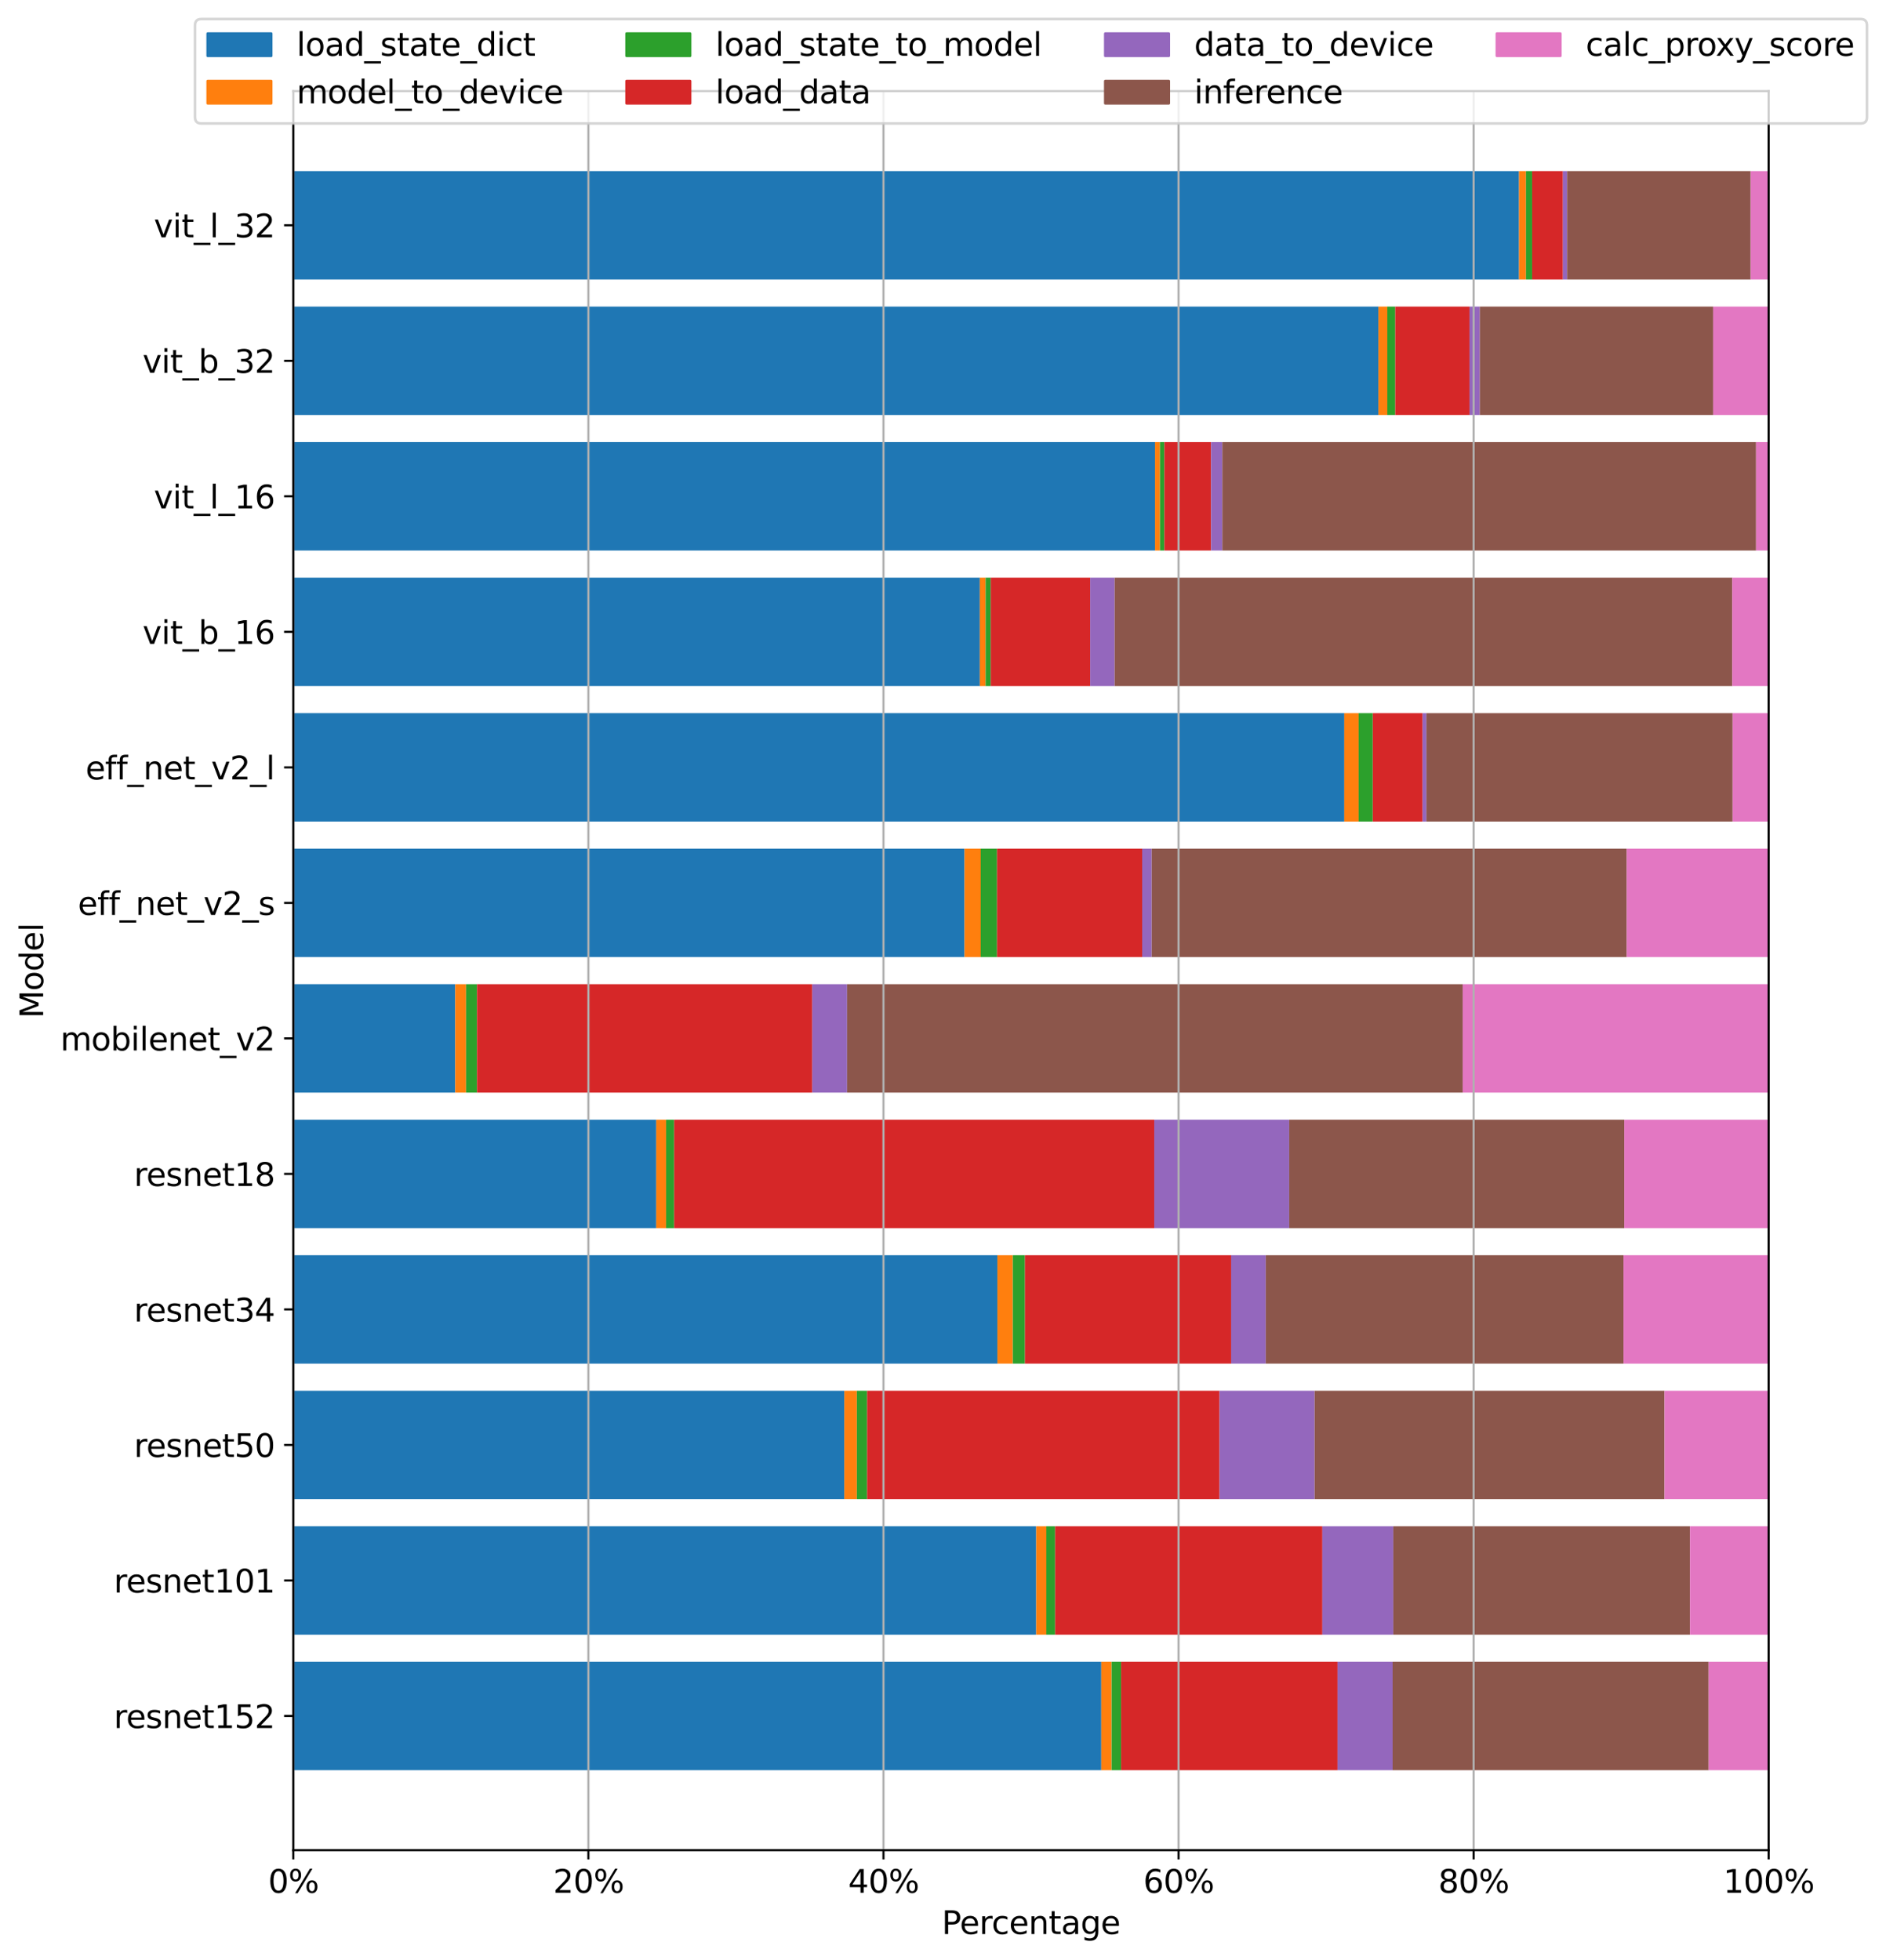 <?xml version="1.0" encoding="utf-8" standalone="no"?>
<!DOCTYPE svg PUBLIC "-//W3C//DTD SVG 1.1//EN"
  "http://www.w3.org/Graphics/SVG/1.1/DTD/svg11.dtd">
<svg xmlns:xlink="http://www.w3.org/1999/xlink" width="713.328pt" height="741.172pt" viewBox="0 0 713.328 741.172" xmlns="http://www.w3.org/2000/svg" version="1.1">
 <defs>
  <style type="text/css">*{stroke-linejoin: round; stroke-linecap: butt}</style>
 </defs>
 <g id="figure_1">
  <g id="patch_1">
   <path d="M 0 741.172 
L 713.328 741.172 
L 713.328 0 
L 0 0 
z
" style="fill: #ffffff"/>
  </g>
  <g id="axes_1">
   <g id="patch_2">
    <path d="M 110.945 699.744 
L 668.945 699.744 
L 668.945 34.464 
L 110.945 34.464 
z
" style="fill: #ffffff"/>
   </g>
   <g id="patch_3">
    <path d="M 110.945 669.504 
L 416.531 669.504 
L 416.531 628.501 
L 110.945 628.501 
z
" clip-path="url(#pbc03acf4bd)" style="fill: #1f77b4"/>
   </g>
   <g id="patch_4">
    <path d="M 416.531 669.504 
L 420.442 669.504 
L 420.442 628.501 
L 416.531 628.501 
z
" clip-path="url(#pbc03acf4bd)" style="fill: #ff7f0e"/>
   </g>
   <g id="patch_5">
    <path d="M 420.442 669.504 
L 424.022 669.504 
L 424.022 628.501 
L 420.442 628.501 
z
" clip-path="url(#pbc03acf4bd)" style="fill: #2ca02c"/>
   </g>
   <g id="patch_6">
    <path d="M 424.022 669.504 
L 505.873 669.504 
L 505.873 628.501 
L 424.022 628.501 
z
" clip-path="url(#pbc03acf4bd)" style="fill: #d62728"/>
   </g>
   <g id="patch_7">
    <path d="M 505.873 669.504 
L 526.723 669.504 
L 526.723 628.501 
L 505.873 628.501 
z
" clip-path="url(#pbc03acf4bd)" style="fill: #9467bd"/>
   </g>
   <g id="patch_8">
    <path d="M 526.723 669.504 
L 646.214 669.504 
L 646.214 628.501 
L 526.723 628.501 
z
" clip-path="url(#pbc03acf4bd)" style="fill: #8c564b"/>
   </g>
   <g id="patch_9">
    <path d="M 646.214 669.504 
L 668.945 669.504 
L 668.945 628.501 
L 646.214 628.501 
z
" clip-path="url(#pbc03acf4bd)" style="fill: #e377c2"/>
   </g>
   <g id="patch_10">
    <path d="M 110.945 618.25 
L 391.915 618.25 
L 391.915 577.246 
L 110.945 577.246 
z
" clip-path="url(#pbc03acf4bd)" style="fill: #1f77b4"/>
   </g>
   <g id="patch_11">
    <path d="M 391.915 618.25 
L 395.752 618.25 
L 395.752 577.246 
L 391.915 577.246 
z
" clip-path="url(#pbc03acf4bd)" style="fill: #ff7f0e"/>
   </g>
   <g id="patch_12">
    <path d="M 395.752 618.25 
L 399.085 618.25 
L 399.085 577.246 
L 395.752 577.246 
z
" clip-path="url(#pbc03acf4bd)" style="fill: #2ca02c"/>
   </g>
   <g id="patch_13">
    <path d="M 399.085 618.25 
L 500.14 618.25 
L 500.14 577.246 
L 399.085 577.246 
z
" clip-path="url(#pbc03acf4bd)" style="fill: #d62728"/>
   </g>
   <g id="patch_14">
    <path d="M 500.14 618.25 
L 526.977 618.25 
L 526.977 577.246 
L 500.14 577.246 
z
" clip-path="url(#pbc03acf4bd)" style="fill: #9467bd"/>
   </g>
   <g id="patch_15">
    <path d="M 526.977 618.25 
L 639.191 618.25 
L 639.191 577.246 
L 526.977 577.246 
z
" clip-path="url(#pbc03acf4bd)" style="fill: #8c564b"/>
   </g>
   <g id="patch_16">
    <path d="M 639.191 618.25 
L 668.945 618.25 
L 668.945 577.246 
L 639.191 577.246 
z
" clip-path="url(#pbc03acf4bd)" style="fill: #e377c2"/>
   </g>
   <g id="patch_17">
    <path d="M 110.945 566.996 
L 319.333 566.996 
L 319.333 525.992 
L 110.945 525.992 
z
" clip-path="url(#pbc03acf4bd)" style="fill: #1f77b4"/>
   </g>
   <g id="patch_18">
    <path d="M 319.333 566.996 
L 324.086 566.996 
L 324.086 525.992 
L 319.333 525.992 
z
" clip-path="url(#pbc03acf4bd)" style="fill: #ff7f0e"/>
   </g>
   <g id="patch_19">
    <path d="M 324.086 566.996 
L 327.97 566.996 
L 327.97 525.992 
L 324.086 525.992 
z
" clip-path="url(#pbc03acf4bd)" style="fill: #2ca02c"/>
   </g>
   <g id="patch_20">
    <path d="M 327.97 566.996 
L 461.257 566.996 
L 461.257 525.992 
L 327.97 525.992 
z
" clip-path="url(#pbc03acf4bd)" style="fill: #d62728"/>
   </g>
   <g id="patch_21">
    <path d="M 461.257 566.996 
L 497.225 566.996 
L 497.225 525.992 
L 461.257 525.992 
z
" clip-path="url(#pbc03acf4bd)" style="fill: #9467bd"/>
   </g>
   <g id="patch_22">
    <path d="M 497.225 566.996 
L 629.561 566.996 
L 629.561 525.992 
L 497.225 525.992 
z
" clip-path="url(#pbc03acf4bd)" style="fill: #8c564b"/>
   </g>
   <g id="patch_23">
    <path d="M 629.561 566.996 
L 668.945 566.996 
L 668.945 525.992 
L 629.561 525.992 
z
" clip-path="url(#pbc03acf4bd)" style="fill: #e377c2"/>
   </g>
   <g id="patch_24">
    <path d="M 110.945 515.741 
L 377.229 515.741 
L 377.229 474.738 
L 110.945 474.738 
z
" clip-path="url(#pbc03acf4bd)" style="fill: #1f77b4"/>
   </g>
   <g id="patch_25">
    <path d="M 377.229 515.741 
L 383.07 515.741 
L 383.07 474.738 
L 377.229 474.738 
z
" clip-path="url(#pbc03acf4bd)" style="fill: #ff7f0e"/>
   </g>
   <g id="patch_26">
    <path d="M 383.07 515.741 
L 387.653 515.741 
L 387.653 474.738 
L 383.07 474.738 
z
" clip-path="url(#pbc03acf4bd)" style="fill: #2ca02c"/>
   </g>
   <g id="patch_27">
    <path d="M 387.653 515.741 
L 465.649 515.741 
L 465.649 474.738 
L 387.653 474.738 
z
" clip-path="url(#pbc03acf4bd)" style="fill: #d62728"/>
   </g>
   <g id="patch_28">
    <path d="M 465.649 515.741 
L 478.741 515.741 
L 478.741 474.738 
L 465.649 474.738 
z
" clip-path="url(#pbc03acf4bd)" style="fill: #9467bd"/>
   </g>
   <g id="patch_29">
    <path d="M 478.741 515.741 
L 614.049 515.741 
L 614.049 474.738 
L 478.741 474.738 
z
" clip-path="url(#pbc03acf4bd)" style="fill: #8c564b"/>
   </g>
   <g id="patch_30">
    <path d="M 614.049 515.741 
L 668.945 515.741 
L 668.945 474.738 
L 614.049 474.738 
z
" clip-path="url(#pbc03acf4bd)" style="fill: #e377c2"/>
   </g>
   <g id="patch_31">
    <path d="M 110.945 464.487 
L 248.189 464.487 
L 248.189 423.484 
L 110.945 423.484 
z
" clip-path="url(#pbc03acf4bd)" style="fill: #1f77b4"/>
   </g>
   <g id="patch_32">
    <path d="M 248.189 464.487 
L 251.932 464.487 
L 251.932 423.484 
L 248.189 423.484 
z
" clip-path="url(#pbc03acf4bd)" style="fill: #ff7f0e"/>
   </g>
   <g id="patch_33">
    <path d="M 251.932 464.487 
L 254.988 464.487 
L 254.988 423.484 
L 251.932 423.484 
z
" clip-path="url(#pbc03acf4bd)" style="fill: #2ca02c"/>
   </g>
   <g id="patch_34">
    <path d="M 254.988 464.487 
L 436.561 464.487 
L 436.561 423.484 
L 254.988 423.484 
z
" clip-path="url(#pbc03acf4bd)" style="fill: #d62728"/>
   </g>
   <g id="patch_35">
    <path d="M 436.561 464.487 
L 487.612 464.487 
L 487.612 423.484 
L 436.561 423.484 
z
" clip-path="url(#pbc03acf4bd)" style="fill: #9467bd"/>
   </g>
   <g id="patch_36">
    <path d="M 487.612 464.487 
L 614.346 464.487 
L 614.346 423.484 
L 487.612 423.484 
z
" clip-path="url(#pbc03acf4bd)" style="fill: #8c564b"/>
   </g>
   <g id="patch_37">
    <path d="M 614.346 464.487 
L 668.945 464.487 
L 668.945 423.484 
L 614.346 423.484 
z
" clip-path="url(#pbc03acf4bd)" style="fill: #e377c2"/>
   </g>
   <g id="patch_38">
    <path d="M 110.945 413.233 
L 172.172 413.233 
L 172.172 372.229 
L 110.945 372.229 
z
" clip-path="url(#pbc03acf4bd)" style="fill: #1f77b4"/>
   </g>
   <g id="patch_39">
    <path d="M 172.172 413.233 
L 176.275 413.233 
L 176.275 372.229 
L 172.172 372.229 
z
" clip-path="url(#pbc03acf4bd)" style="fill: #ff7f0e"/>
   </g>
   <g id="patch_40">
    <path d="M 176.275 413.233 
L 180.417 413.233 
L 180.417 372.229 
L 176.275 372.229 
z
" clip-path="url(#pbc03acf4bd)" style="fill: #2ca02c"/>
   </g>
   <g id="patch_41">
    <path d="M 180.417 413.233 
L 307.222 413.233 
L 307.222 372.229 
L 180.417 372.229 
z
" clip-path="url(#pbc03acf4bd)" style="fill: #d62728"/>
   </g>
   <g id="patch_42">
    <path d="M 307.222 413.233 
L 320.384 413.233 
L 320.384 372.229 
L 307.222 372.229 
z
" clip-path="url(#pbc03acf4bd)" style="fill: #9467bd"/>
   </g>
   <g id="patch_43">
    <path d="M 320.384 413.233 
L 553.235 413.233 
L 553.235 372.229 
L 320.384 372.229 
z
" clip-path="url(#pbc03acf4bd)" style="fill: #8c564b"/>
   </g>
   <g id="patch_44">
    <path d="M 553.235 413.233 
L 668.945 413.233 
L 668.945 372.229 
L 553.235 372.229 
z
" clip-path="url(#pbc03acf4bd)" style="fill: #e377c2"/>
   </g>
   <g id="patch_45">
    <path d="M 110.945 361.979 
L 364.803 361.979 
L 364.803 320.975 
L 110.945 320.975 
z
" clip-path="url(#pbc03acf4bd)" style="fill: #1f77b4"/>
   </g>
   <g id="patch_46">
    <path d="M 364.803 361.979 
L 370.932 361.979 
L 370.932 320.975 
L 364.803 320.975 
z
" clip-path="url(#pbc03acf4bd)" style="fill: #ff7f0e"/>
   </g>
   <g id="patch_47">
    <path d="M 370.932 361.979 
L 377.105 361.979 
L 377.105 320.975 
L 370.932 320.975 
z
" clip-path="url(#pbc03acf4bd)" style="fill: #2ca02c"/>
   </g>
   <g id="patch_48">
    <path d="M 377.105 361.979 
L 431.99 361.979 
L 431.99 320.975 
L 377.105 320.975 
z
" clip-path="url(#pbc03acf4bd)" style="fill: #d62728"/>
   </g>
   <g id="patch_49">
    <path d="M 431.99 361.979 
L 435.612 361.979 
L 435.612 320.975 
L 431.99 320.975 
z
" clip-path="url(#pbc03acf4bd)" style="fill: #9467bd"/>
   </g>
   <g id="patch_50">
    <path d="M 435.612 361.979 
L 615.259 361.979 
L 615.259 320.975 
L 435.612 320.975 
z
" clip-path="url(#pbc03acf4bd)" style="fill: #8c564b"/>
   </g>
   <g id="patch_51">
    <path d="M 615.259 361.979 
L 668.945 361.979 
L 668.945 320.975 
L 615.259 320.975 
z
" clip-path="url(#pbc03acf4bd)" style="fill: #e377c2"/>
   </g>
   <g id="patch_52">
    <path d="M 110.945 310.724 
L 508.432 310.724 
L 508.432 269.721 
L 110.945 269.721 
z
" clip-path="url(#pbc03acf4bd)" style="fill: #1f77b4"/>
   </g>
   <g id="patch_53">
    <path d="M 508.432 310.724 
L 513.867 310.724 
L 513.867 269.721 
L 508.432 269.721 
z
" clip-path="url(#pbc03acf4bd)" style="fill: #ff7f0e"/>
   </g>
   <g id="patch_54">
    <path d="M 513.867 310.724 
L 519.226 310.724 
L 519.226 269.721 
L 513.867 269.721 
z
" clip-path="url(#pbc03acf4bd)" style="fill: #2ca02c"/>
   </g>
   <g id="patch_55">
    <path d="M 519.226 310.724 
L 538.059 310.724 
L 538.059 269.721 
L 519.226 269.721 
z
" clip-path="url(#pbc03acf4bd)" style="fill: #d62728"/>
   </g>
   <g id="patch_56">
    <path d="M 538.059 310.724 
L 539.499 310.724 
L 539.499 269.721 
L 538.059 269.721 
z
" clip-path="url(#pbc03acf4bd)" style="fill: #9467bd"/>
   </g>
   <g id="patch_57">
    <path d="M 539.499 310.724 
L 655.325 310.724 
L 655.325 269.721 
L 539.499 269.721 
z
" clip-path="url(#pbc03acf4bd)" style="fill: #8c564b"/>
   </g>
   <g id="patch_58">
    <path d="M 655.325 310.724 
L 668.945 310.724 
L 668.945 269.721 
L 655.325 269.721 
z
" clip-path="url(#pbc03acf4bd)" style="fill: #e377c2"/>
   </g>
   <g id="patch_59">
    <path d="M 110.945 259.47 
L 370.591 259.47 
L 370.591 218.467 
L 110.945 218.467 
z
" clip-path="url(#pbc03acf4bd)" style="fill: #1f77b4"/>
   </g>
   <g id="patch_60">
    <path d="M 370.591 259.47 
L 372.78 259.47 
L 372.78 218.467 
L 370.591 218.467 
z
" clip-path="url(#pbc03acf4bd)" style="fill: #ff7f0e"/>
   </g>
   <g id="patch_61">
    <path d="M 372.78 259.47 
L 374.716 259.47 
L 374.716 218.467 
L 372.78 218.467 
z
" clip-path="url(#pbc03acf4bd)" style="fill: #2ca02c"/>
   </g>
   <g id="patch_62">
    <path d="M 374.716 259.47 
L 412.335 259.47 
L 412.335 218.467 
L 374.716 218.467 
z
" clip-path="url(#pbc03acf4bd)" style="fill: #d62728"/>
   </g>
   <g id="patch_63">
    <path d="M 412.335 259.47 
L 421.594 259.47 
L 421.594 218.467 
L 412.335 218.467 
z
" clip-path="url(#pbc03acf4bd)" style="fill: #9467bd"/>
   </g>
   <g id="patch_64">
    <path d="M 421.594 259.47 
L 655.181 259.47 
L 655.181 218.467 
L 421.594 218.467 
z
" clip-path="url(#pbc03acf4bd)" style="fill: #8c564b"/>
   </g>
   <g id="patch_65">
    <path d="M 655.181 259.47 
L 668.945 259.47 
L 668.945 218.467 
L 655.181 218.467 
z
" clip-path="url(#pbc03acf4bd)" style="fill: #e377c2"/>
   </g>
   <g id="patch_66">
    <path d="M 110.945 208.216 
L 436.856 208.216 
L 436.856 167.212 
L 110.945 167.212 
z
" clip-path="url(#pbc03acf4bd)" style="fill: #1f77b4"/>
   </g>
   <g id="patch_67">
    <path d="M 436.856 208.216 
L 438.731 208.216 
L 438.731 167.212 
L 436.856 167.212 
z
" clip-path="url(#pbc03acf4bd)" style="fill: #ff7f0e"/>
   </g>
   <g id="patch_68">
    <path d="M 438.731 208.216 
L 440.396 208.216 
L 440.396 167.212 
L 438.731 167.212 
z
" clip-path="url(#pbc03acf4bd)" style="fill: #2ca02c"/>
   </g>
   <g id="patch_69">
    <path d="M 440.396 208.216 
L 458.037 208.216 
L 458.037 167.212 
L 440.396 167.212 
z
" clip-path="url(#pbc03acf4bd)" style="fill: #d62728"/>
   </g>
   <g id="patch_70">
    <path d="M 458.037 208.216 
L 462.311 208.216 
L 462.311 167.212 
L 458.037 167.212 
z
" clip-path="url(#pbc03acf4bd)" style="fill: #9467bd"/>
   </g>
   <g id="patch_71">
    <path d="M 462.311 208.216 
L 664.19 208.216 
L 664.19 167.212 
L 462.311 167.212 
z
" clip-path="url(#pbc03acf4bd)" style="fill: #8c564b"/>
   </g>
   <g id="patch_72">
    <path d="M 664.19 208.216 
L 668.945 208.216 
L 668.945 167.212 
L 664.19 167.212 
z
" clip-path="url(#pbc03acf4bd)" style="fill: #e377c2"/>
   </g>
   <g id="patch_73">
    <path d="M 110.945 156.962 
L 521.331 156.962 
L 521.331 115.958 
L 110.945 115.958 
z
" clip-path="url(#pbc03acf4bd)" style="fill: #1f77b4"/>
   </g>
   <g id="patch_74">
    <path d="M 521.331 156.962 
L 524.729 156.962 
L 524.729 115.958 
L 521.331 115.958 
z
" clip-path="url(#pbc03acf4bd)" style="fill: #ff7f0e"/>
   </g>
   <g id="patch_75">
    <path d="M 524.729 156.962 
L 527.722 156.962 
L 527.722 115.958 
L 524.729 115.958 
z
" clip-path="url(#pbc03acf4bd)" style="fill: #2ca02c"/>
   </g>
   <g id="patch_76">
    <path d="M 527.722 156.962 
L 555.809 156.962 
L 555.809 115.958 
L 527.722 115.958 
z
" clip-path="url(#pbc03acf4bd)" style="fill: #d62728"/>
   </g>
   <g id="patch_77">
    <path d="M 555.809 156.962 
L 559.705 156.962 
L 559.705 115.958 
L 555.809 115.958 
z
" clip-path="url(#pbc03acf4bd)" style="fill: #9467bd"/>
   </g>
   <g id="patch_78">
    <path d="M 559.705 156.962 
L 647.958 156.962 
L 647.958 115.958 
L 559.705 115.958 
z
" clip-path="url(#pbc03acf4bd)" style="fill: #8c564b"/>
   </g>
   <g id="patch_79">
    <path d="M 647.958 156.962 
L 668.945 156.962 
L 668.945 115.958 
L 647.958 115.958 
z
" clip-path="url(#pbc03acf4bd)" style="fill: #e377c2"/>
   </g>
   <g id="patch_80">
    <path d="M 110.945 105.707 
L 574.52 105.707 
L 574.52 64.704 
L 110.945 64.704 
z
" clip-path="url(#pbc03acf4bd)" style="fill: #1f77b4"/>
   </g>
   <g id="patch_81">
    <path d="M 574.52 105.707 
L 577.159 105.707 
L 577.159 64.704 
L 574.52 64.704 
z
" clip-path="url(#pbc03acf4bd)" style="fill: #ff7f0e"/>
   </g>
   <g id="patch_82">
    <path d="M 577.159 105.707 
L 579.498 105.707 
L 579.498 64.704 
L 577.159 64.704 
z
" clip-path="url(#pbc03acf4bd)" style="fill: #2ca02c"/>
   </g>
   <g id="patch_83">
    <path d="M 579.498 105.707 
L 591.125 105.707 
L 591.125 64.704 
L 579.498 64.704 
z
" clip-path="url(#pbc03acf4bd)" style="fill: #d62728"/>
   </g>
   <g id="patch_84">
    <path d="M 591.125 105.707 
L 592.708 105.707 
L 592.708 64.704 
L 591.125 64.704 
z
" clip-path="url(#pbc03acf4bd)" style="fill: #9467bd"/>
   </g>
   <g id="patch_85">
    <path d="M 592.708 105.707 
L 662.144 105.707 
L 662.144 64.704 
L 592.708 64.704 
z
" clip-path="url(#pbc03acf4bd)" style="fill: #8c564b"/>
   </g>
   <g id="patch_86">
    <path d="M 662.144 105.707 
L 668.945 105.707 
L 668.945 64.704 
L 662.144 64.704 
z
" clip-path="url(#pbc03acf4bd)" style="fill: #e377c2"/>
   </g>
   <g id="matplotlib.axis_1">
    <g id="xtick_1">
     <g id="line2d_1">
      <path d="M 110.945 699.744 
L 110.945 34.464 
" clip-path="url(#pbc03acf4bd)" style="fill: none; stroke: #b0b0b0; stroke-width: 0.8; stroke-linecap: square"/>
     </g>
     <g id="line2d_2">
      <defs>
       <path id="m772d2d50e0" d="M 0 0 
L 0 3.5 
" style="stroke: #000000; stroke-width: 0.8"/>
      </defs>
      <g>
       <use xlink:href="#m772d2d50e0" x="110.945" y="699.744" style="stroke: #000000; stroke-width: 0.8"/>
      </g>
     </g>
     <g id="text_1">
      <!-- 0% -->
      <g transform="translate(101.427 715.862) scale(0.12 -0.12)">
       <defs>
        <path id="DejaVuSans-30" d="M 2034 4250 
Q 1547 4250 1301 3770 
Q 1056 3291 1056 2328 
Q 1056 1369 1301 889 
Q 1547 409 2034 409 
Q 2525 409 2770 889 
Q 3016 1369 3016 2328 
Q 3016 3291 2770 3770 
Q 2525 4250 2034 4250 
z
M 2034 4750 
Q 2819 4750 3233 4129 
Q 3647 3509 3647 2328 
Q 3647 1150 3233 529 
Q 2819 -91 2034 -91 
Q 1250 -91 836 529 
Q 422 1150 422 2328 
Q 422 3509 836 4129 
Q 1250 4750 2034 4750 
z
" transform="scale(0.016)"/>
        <path id="DejaVuSans-25" d="M 4653 2053 
Q 4381 2053 4226 1822 
Q 4072 1591 4072 1178 
Q 4072 772 4226 539 
Q 4381 306 4653 306 
Q 4919 306 5073 539 
Q 5228 772 5228 1178 
Q 5228 1588 5073 1820 
Q 4919 2053 4653 2053 
z
M 4653 2450 
Q 5147 2450 5437 2106 
Q 5728 1763 5728 1178 
Q 5728 594 5436 251 
Q 5144 -91 4653 -91 
Q 4153 -91 3862 251 
Q 3572 594 3572 1178 
Q 3572 1766 3864 2108 
Q 4156 2450 4653 2450 
z
M 1428 4353 
Q 1159 4353 1004 4120 
Q 850 3888 850 3481 
Q 850 3069 1003 2837 
Q 1156 2606 1428 2606 
Q 1700 2606 1854 2837 
Q 2009 3069 2009 3481 
Q 2009 3884 1853 4118 
Q 1697 4353 1428 4353 
z
M 4250 4750 
L 4750 4750 
L 1831 -91 
L 1331 -91 
L 4250 4750 
z
M 1428 4750 
Q 1922 4750 2215 4408 
Q 2509 4066 2509 3481 
Q 2509 2891 2217 2550 
Q 1925 2209 1428 2209 
Q 931 2209 642 2551 
Q 353 2894 353 3481 
Q 353 4063 643 4406 
Q 934 4750 1428 4750 
z
" transform="scale(0.016)"/>
       </defs>
       <use xlink:href="#DejaVuSans-30"/>
       <use xlink:href="#DejaVuSans-25" x="63.623"/>
      </g>
     </g>
    </g>
    <g id="xtick_2">
     <g id="line2d_3">
      <path d="M 222.545 699.744 
L 222.545 34.464 
" clip-path="url(#pbc03acf4bd)" style="fill: none; stroke: #b0b0b0; stroke-width: 0.8; stroke-linecap: square"/>
     </g>
     <g id="line2d_4">
      <g>
       <use xlink:href="#m772d2d50e0" x="222.545" y="699.744" style="stroke: #000000; stroke-width: 0.8"/>
      </g>
     </g>
     <g id="text_2">
      <!-- 20% -->
      <g transform="translate(209.209 715.862) scale(0.12 -0.12)">
       <defs>
        <path id="DejaVuSans-32" d="M 1228 531 
L 3431 531 
L 3431 0 
L 469 0 
L 469 531 
Q 828 903 1448 1529 
Q 2069 2156 2228 2338 
Q 2531 2678 2651 2914 
Q 2772 3150 2772 3378 
Q 2772 3750 2511 3984 
Q 2250 4219 1831 4219 
Q 1534 4219 1204 4116 
Q 875 4013 500 3803 
L 500 4441 
Q 881 4594 1212 4672 
Q 1544 4750 1819 4750 
Q 2544 4750 2975 4387 
Q 3406 4025 3406 3419 
Q 3406 3131 3298 2873 
Q 3191 2616 2906 2266 
Q 2828 2175 2409 1742 
Q 1991 1309 1228 531 
z
" transform="scale(0.016)"/>
       </defs>
       <use xlink:href="#DejaVuSans-32"/>
       <use xlink:href="#DejaVuSans-30" x="63.623"/>
       <use xlink:href="#DejaVuSans-25" x="127.246"/>
      </g>
     </g>
    </g>
    <g id="xtick_3">
     <g id="line2d_5">
      <path d="M 334.145 699.744 
L 334.145 34.464 
" clip-path="url(#pbc03acf4bd)" style="fill: none; stroke: #b0b0b0; stroke-width: 0.8; stroke-linecap: square"/>
     </g>
     <g id="line2d_6">
      <g>
       <use xlink:href="#m772d2d50e0" x="334.145" y="699.744" style="stroke: #000000; stroke-width: 0.8"/>
      </g>
     </g>
     <g id="text_3">
      <!-- 40% -->
      <g transform="translate(320.809 715.862) scale(0.12 -0.12)">
       <defs>
        <path id="DejaVuSans-34" d="M 2419 4116 
L 825 1625 
L 2419 1625 
L 2419 4116 
z
M 2253 4666 
L 3047 4666 
L 3047 1625 
L 3713 1625 
L 3713 1100 
L 3047 1100 
L 3047 0 
L 2419 0 
L 2419 1100 
L 313 1100 
L 313 1709 
L 2253 4666 
z
" transform="scale(0.016)"/>
       </defs>
       <use xlink:href="#DejaVuSans-34"/>
       <use xlink:href="#DejaVuSans-30" x="63.623"/>
       <use xlink:href="#DejaVuSans-25" x="127.246"/>
      </g>
     </g>
    </g>
    <g id="xtick_4">
     <g id="line2d_7">
      <path d="M 445.745 699.744 
L 445.745 34.464 
" clip-path="url(#pbc03acf4bd)" style="fill: none; stroke: #b0b0b0; stroke-width: 0.8; stroke-linecap: square"/>
     </g>
     <g id="line2d_8">
      <g>
       <use xlink:href="#m772d2d50e0" x="445.745" y="699.744" style="stroke: #000000; stroke-width: 0.8"/>
      </g>
     </g>
     <g id="text_4">
      <!-- 60% -->
      <g transform="translate(432.409 715.862) scale(0.12 -0.12)">
       <defs>
        <path id="DejaVuSans-36" d="M 2113 2584 
Q 1688 2584 1439 2293 
Q 1191 2003 1191 1497 
Q 1191 994 1439 701 
Q 1688 409 2113 409 
Q 2538 409 2786 701 
Q 3034 994 3034 1497 
Q 3034 2003 2786 2293 
Q 2538 2584 2113 2584 
z
M 3366 4563 
L 3366 3988 
Q 3128 4100 2886 4159 
Q 2644 4219 2406 4219 
Q 1781 4219 1451 3797 
Q 1122 3375 1075 2522 
Q 1259 2794 1537 2939 
Q 1816 3084 2150 3084 
Q 2853 3084 3261 2657 
Q 3669 2231 3669 1497 
Q 3669 778 3244 343 
Q 2819 -91 2113 -91 
Q 1303 -91 875 529 
Q 447 1150 447 2328 
Q 447 3434 972 4092 
Q 1497 4750 2381 4750 
Q 2619 4750 2861 4703 
Q 3103 4656 3366 4563 
z
" transform="scale(0.016)"/>
       </defs>
       <use xlink:href="#DejaVuSans-36"/>
       <use xlink:href="#DejaVuSans-30" x="63.623"/>
       <use xlink:href="#DejaVuSans-25" x="127.246"/>
      </g>
     </g>
    </g>
    <g id="xtick_5">
     <g id="line2d_9">
      <path d="M 557.345 699.744 
L 557.345 34.464 
" clip-path="url(#pbc03acf4bd)" style="fill: none; stroke: #b0b0b0; stroke-width: 0.8; stroke-linecap: square"/>
     </g>
     <g id="line2d_10">
      <g>
       <use xlink:href="#m772d2d50e0" x="557.345" y="699.744" style="stroke: #000000; stroke-width: 0.8"/>
      </g>
     </g>
     <g id="text_5">
      <!-- 80% -->
      <g transform="translate(544.009 715.862) scale(0.12 -0.12)">
       <defs>
        <path id="DejaVuSans-38" d="M 2034 2216 
Q 1584 2216 1326 1975 
Q 1069 1734 1069 1313 
Q 1069 891 1326 650 
Q 1584 409 2034 409 
Q 2484 409 2743 651 
Q 3003 894 3003 1313 
Q 3003 1734 2745 1975 
Q 2488 2216 2034 2216 
z
M 1403 2484 
Q 997 2584 770 2862 
Q 544 3141 544 3541 
Q 544 4100 942 4425 
Q 1341 4750 2034 4750 
Q 2731 4750 3128 4425 
Q 3525 4100 3525 3541 
Q 3525 3141 3298 2862 
Q 3072 2584 2669 2484 
Q 3125 2378 3379 2068 
Q 3634 1759 3634 1313 
Q 3634 634 3220 271 
Q 2806 -91 2034 -91 
Q 1263 -91 848 271 
Q 434 634 434 1313 
Q 434 1759 690 2068 
Q 947 2378 1403 2484 
z
M 1172 3481 
Q 1172 3119 1398 2916 
Q 1625 2713 2034 2713 
Q 2441 2713 2670 2916 
Q 2900 3119 2900 3481 
Q 2900 3844 2670 4047 
Q 2441 4250 2034 4250 
Q 1625 4250 1398 4047 
Q 1172 3844 1172 3481 
z
" transform="scale(0.016)"/>
       </defs>
       <use xlink:href="#DejaVuSans-38"/>
       <use xlink:href="#DejaVuSans-30" x="63.623"/>
       <use xlink:href="#DejaVuSans-25" x="127.246"/>
      </g>
     </g>
    </g>
    <g id="xtick_6">
     <g id="line2d_11">
      <path d="M 668.945 699.744 
L 668.945 34.464 
" clip-path="url(#pbc03acf4bd)" style="fill: none; stroke: #b0b0b0; stroke-width: 0.8; stroke-linecap: square"/>
     </g>
     <g id="line2d_12">
      <g>
       <use xlink:href="#m772d2d50e0" x="668.945" y="699.744" style="stroke: #000000; stroke-width: 0.8"/>
      </g>
     </g>
     <g id="text_6">
      <!-- 100% -->
      <g transform="translate(651.792 715.862) scale(0.12 -0.12)">
       <defs>
        <path id="DejaVuSans-31" d="M 794 531 
L 1825 531 
L 1825 4091 
L 703 3866 
L 703 4441 
L 1819 4666 
L 2450 4666 
L 2450 531 
L 3481 531 
L 3481 0 
L 794 0 
L 794 531 
z
" transform="scale(0.016)"/>
       </defs>
       <use xlink:href="#DejaVuSans-31"/>
       <use xlink:href="#DejaVuSans-30" x="63.623"/>
       <use xlink:href="#DejaVuSans-30" x="127.246"/>
       <use xlink:href="#DejaVuSans-25" x="190.869"/>
      </g>
     </g>
    </g>
    <g id="text_7">
     <!-- Percentage -->
     <g transform="translate(356.198 731.476) scale(0.12 -0.12)">
      <defs>
       <path id="DejaVuSans-50" d="M 1259 4147 
L 1259 2394 
L 2053 2394 
Q 2494 2394 2734 2622 
Q 2975 2850 2975 3272 
Q 2975 3691 2734 3919 
Q 2494 4147 2053 4147 
L 1259 4147 
z
M 628 4666 
L 2053 4666 
Q 2838 4666 3239 4311 
Q 3641 3956 3641 3272 
Q 3641 2581 3239 2228 
Q 2838 1875 2053 1875 
L 1259 1875 
L 1259 0 
L 628 0 
L 628 4666 
z
" transform="scale(0.016)"/>
       <path id="DejaVuSans-65" d="M 3597 1894 
L 3597 1613 
L 953 1613 
Q 991 1019 1311 708 
Q 1631 397 2203 397 
Q 2534 397 2845 478 
Q 3156 559 3463 722 
L 3463 178 
Q 3153 47 2828 -22 
Q 2503 -91 2169 -91 
Q 1331 -91 842 396 
Q 353 884 353 1716 
Q 353 2575 817 3079 
Q 1281 3584 2069 3584 
Q 2775 3584 3186 3129 
Q 3597 2675 3597 1894 
z
M 3022 2063 
Q 3016 2534 2758 2815 
Q 2500 3097 2075 3097 
Q 1594 3097 1305 2825 
Q 1016 2553 972 2059 
L 3022 2063 
z
" transform="scale(0.016)"/>
       <path id="DejaVuSans-72" d="M 2631 2963 
Q 2534 3019 2420 3045 
Q 2306 3072 2169 3072 
Q 1681 3072 1420 2755 
Q 1159 2438 1159 1844 
L 1159 0 
L 581 0 
L 581 3500 
L 1159 3500 
L 1159 2956 
Q 1341 3275 1631 3429 
Q 1922 3584 2338 3584 
Q 2397 3584 2469 3576 
Q 2541 3569 2628 3553 
L 2631 2963 
z
" transform="scale(0.016)"/>
       <path id="DejaVuSans-63" d="M 3122 3366 
L 3122 2828 
Q 2878 2963 2633 3030 
Q 2388 3097 2138 3097 
Q 1578 3097 1268 2742 
Q 959 2388 959 1747 
Q 959 1106 1268 751 
Q 1578 397 2138 397 
Q 2388 397 2633 464 
Q 2878 531 3122 666 
L 3122 134 
Q 2881 22 2623 -34 
Q 2366 -91 2075 -91 
Q 1284 -91 818 406 
Q 353 903 353 1747 
Q 353 2603 823 3093 
Q 1294 3584 2113 3584 
Q 2378 3584 2631 3529 
Q 2884 3475 3122 3366 
z
" transform="scale(0.016)"/>
       <path id="DejaVuSans-6e" d="M 3513 2113 
L 3513 0 
L 2938 0 
L 2938 2094 
Q 2938 2591 2744 2837 
Q 2550 3084 2163 3084 
Q 1697 3084 1428 2787 
Q 1159 2491 1159 1978 
L 1159 0 
L 581 0 
L 581 3500 
L 1159 3500 
L 1159 2956 
Q 1366 3272 1645 3428 
Q 1925 3584 2291 3584 
Q 2894 3584 3203 3211 
Q 3513 2838 3513 2113 
z
" transform="scale(0.016)"/>
       <path id="DejaVuSans-74" d="M 1172 4494 
L 1172 3500 
L 2356 3500 
L 2356 3053 
L 1172 3053 
L 1172 1153 
Q 1172 725 1289 603 
Q 1406 481 1766 481 
L 2356 481 
L 2356 0 
L 1766 0 
Q 1100 0 847 248 
Q 594 497 594 1153 
L 594 3053 
L 172 3053 
L 172 3500 
L 594 3500 
L 594 4494 
L 1172 4494 
z
" transform="scale(0.016)"/>
       <path id="DejaVuSans-61" d="M 2194 1759 
Q 1497 1759 1228 1600 
Q 959 1441 959 1056 
Q 959 750 1161 570 
Q 1363 391 1709 391 
Q 2188 391 2477 730 
Q 2766 1069 2766 1631 
L 2766 1759 
L 2194 1759 
z
M 3341 1997 
L 3341 0 
L 2766 0 
L 2766 531 
Q 2569 213 2275 61 
Q 1981 -91 1556 -91 
Q 1019 -91 701 211 
Q 384 513 384 1019 
Q 384 1609 779 1909 
Q 1175 2209 1959 2209 
L 2766 2209 
L 2766 2266 
Q 2766 2663 2505 2880 
Q 2244 3097 1772 3097 
Q 1472 3097 1187 3025 
Q 903 2953 641 2809 
L 641 3341 
Q 956 3463 1253 3523 
Q 1550 3584 1831 3584 
Q 2591 3584 2966 3190 
Q 3341 2797 3341 1997 
z
" transform="scale(0.016)"/>
       <path id="DejaVuSans-67" d="M 2906 1791 
Q 2906 2416 2648 2759 
Q 2391 3103 1925 3103 
Q 1463 3103 1205 2759 
Q 947 2416 947 1791 
Q 947 1169 1205 825 
Q 1463 481 1925 481 
Q 2391 481 2648 825 
Q 2906 1169 2906 1791 
z
M 3481 434 
Q 3481 -459 3084 -895 
Q 2688 -1331 1869 -1331 
Q 1566 -1331 1297 -1286 
Q 1028 -1241 775 -1147 
L 775 -588 
Q 1028 -725 1275 -790 
Q 1522 -856 1778 -856 
Q 2344 -856 2625 -561 
Q 2906 -266 2906 331 
L 2906 616 
Q 2728 306 2450 153 
Q 2172 0 1784 0 
Q 1141 0 747 490 
Q 353 981 353 1791 
Q 353 2603 747 3093 
Q 1141 3584 1784 3584 
Q 2172 3584 2450 3431 
Q 2728 3278 2906 2969 
L 2906 3500 
L 3481 3500 
L 3481 434 
z
" transform="scale(0.016)"/>
      </defs>
      <use xlink:href="#DejaVuSans-50"/>
      <use xlink:href="#DejaVuSans-65" x="56.678"/>
      <use xlink:href="#DejaVuSans-72" x="118.201"/>
      <use xlink:href="#DejaVuSans-63" x="157.064"/>
      <use xlink:href="#DejaVuSans-65" x="212.045"/>
      <use xlink:href="#DejaVuSans-6e" x="273.568"/>
      <use xlink:href="#DejaVuSans-74" x="336.947"/>
      <use xlink:href="#DejaVuSans-61" x="376.156"/>
      <use xlink:href="#DejaVuSans-67" x="437.436"/>
      <use xlink:href="#DejaVuSans-65" x="500.912"/>
     </g>
    </g>
   </g>
   <g id="matplotlib.axis_2">
    <g id="ytick_1">
     <g id="line2d_13">
      <defs>
       <path id="m24bb5a2c7c" d="M 0 0 
L -3.5 0 
" style="stroke: #000000; stroke-width: 0.8"/>
      </defs>
      <g>
       <use xlink:href="#m24bb5a2c7c" x="110.945" y="649.002" style="stroke: #000000; stroke-width: 0.8"/>
      </g>
     </g>
     <g id="text_8">
      <!-- resnet152 -->
      <g transform="translate(43.049 653.561) scale(0.12 -0.12)">
       <defs>
        <path id="DejaVuSans-73" d="M 2834 3397 
L 2834 2853 
Q 2591 2978 2328 3040 
Q 2066 3103 1784 3103 
Q 1356 3103 1142 2972 
Q 928 2841 928 2578 
Q 928 2378 1081 2264 
Q 1234 2150 1697 2047 
L 1894 2003 
Q 2506 1872 2764 1633 
Q 3022 1394 3022 966 
Q 3022 478 2636 193 
Q 2250 -91 1575 -91 
Q 1294 -91 989 -36 
Q 684 19 347 128 
L 347 722 
Q 666 556 975 473 
Q 1284 391 1588 391 
Q 1994 391 2212 530 
Q 2431 669 2431 922 
Q 2431 1156 2273 1281 
Q 2116 1406 1581 1522 
L 1381 1569 
Q 847 1681 609 1914 
Q 372 2147 372 2553 
Q 372 3047 722 3315 
Q 1072 3584 1716 3584 
Q 2034 3584 2315 3537 
Q 2597 3491 2834 3397 
z
" transform="scale(0.016)"/>
        <path id="DejaVuSans-35" d="M 691 4666 
L 3169 4666 
L 3169 4134 
L 1269 4134 
L 1269 2991 
Q 1406 3038 1543 3061 
Q 1681 3084 1819 3084 
Q 2600 3084 3056 2656 
Q 3513 2228 3513 1497 
Q 3513 744 3044 326 
Q 2575 -91 1722 -91 
Q 1428 -91 1123 -41 
Q 819 9 494 109 
L 494 744 
Q 775 591 1075 516 
Q 1375 441 1709 441 
Q 2250 441 2565 725 
Q 2881 1009 2881 1497 
Q 2881 1984 2565 2268 
Q 2250 2553 1709 2553 
Q 1456 2553 1204 2497 
Q 953 2441 691 2322 
L 691 4666 
z
" transform="scale(0.016)"/>
       </defs>
       <use xlink:href="#DejaVuSans-72"/>
       <use xlink:href="#DejaVuSans-65" x="38.863"/>
       <use xlink:href="#DejaVuSans-73" x="100.387"/>
       <use xlink:href="#DejaVuSans-6e" x="152.486"/>
       <use xlink:href="#DejaVuSans-65" x="215.865"/>
       <use xlink:href="#DejaVuSans-74" x="277.389"/>
       <use xlink:href="#DejaVuSans-31" x="316.598"/>
       <use xlink:href="#DejaVuSans-35" x="380.221"/>
       <use xlink:href="#DejaVuSans-32" x="443.844"/>
      </g>
     </g>
    </g>
    <g id="ytick_2">
     <g id="line2d_14">
      <g>
       <use xlink:href="#m24bb5a2c7c" x="110.945" y="597.748" style="stroke: #000000; stroke-width: 0.8"/>
      </g>
     </g>
     <g id="text_9">
      <!-- resnet101 -->
      <g transform="translate(43.049 602.307) scale(0.12 -0.12)">
       <use xlink:href="#DejaVuSans-72"/>
       <use xlink:href="#DejaVuSans-65" x="38.863"/>
       <use xlink:href="#DejaVuSans-73" x="100.387"/>
       <use xlink:href="#DejaVuSans-6e" x="152.486"/>
       <use xlink:href="#DejaVuSans-65" x="215.865"/>
       <use xlink:href="#DejaVuSans-74" x="277.389"/>
       <use xlink:href="#DejaVuSans-31" x="316.598"/>
       <use xlink:href="#DejaVuSans-30" x="380.221"/>
       <use xlink:href="#DejaVuSans-31" x="443.844"/>
      </g>
     </g>
    </g>
    <g id="ytick_3">
     <g id="line2d_15">
      <g>
       <use xlink:href="#m24bb5a2c7c" x="110.945" y="546.494" style="stroke: #000000; stroke-width: 0.8"/>
      </g>
     </g>
     <g id="text_10">
      <!-- resnet50 -->
      <g transform="translate(50.684 551.053) scale(0.12 -0.12)">
       <use xlink:href="#DejaVuSans-72"/>
       <use xlink:href="#DejaVuSans-65" x="38.863"/>
       <use xlink:href="#DejaVuSans-73" x="100.387"/>
       <use xlink:href="#DejaVuSans-6e" x="152.486"/>
       <use xlink:href="#DejaVuSans-65" x="215.865"/>
       <use xlink:href="#DejaVuSans-74" x="277.389"/>
       <use xlink:href="#DejaVuSans-35" x="316.598"/>
       <use xlink:href="#DejaVuSans-30" x="380.221"/>
      </g>
     </g>
    </g>
    <g id="ytick_4">
     <g id="line2d_16">
      <g>
       <use xlink:href="#m24bb5a2c7c" x="110.945" y="495.24" style="stroke: #000000; stroke-width: 0.8"/>
      </g>
     </g>
     <g id="text_11">
      <!-- resnet34 -->
      <g transform="translate(50.684 499.799) scale(0.12 -0.12)">
       <defs>
        <path id="DejaVuSans-33" d="M 2597 2516 
Q 3050 2419 3304 2112 
Q 3559 1806 3559 1356 
Q 3559 666 3084 287 
Q 2609 -91 1734 -91 
Q 1441 -91 1130 -33 
Q 819 25 488 141 
L 488 750 
Q 750 597 1062 519 
Q 1375 441 1716 441 
Q 2309 441 2620 675 
Q 2931 909 2931 1356 
Q 2931 1769 2642 2001 
Q 2353 2234 1838 2234 
L 1294 2234 
L 1294 2753 
L 1863 2753 
Q 2328 2753 2575 2939 
Q 2822 3125 2822 3475 
Q 2822 3834 2567 4026 
Q 2313 4219 1838 4219 
Q 1578 4219 1281 4162 
Q 984 4106 628 3988 
L 628 4550 
Q 988 4650 1302 4700 
Q 1616 4750 1894 4750 
Q 2613 4750 3031 4423 
Q 3450 4097 3450 3541 
Q 3450 3153 3228 2886 
Q 3006 2619 2597 2516 
z
" transform="scale(0.016)"/>
       </defs>
       <use xlink:href="#DejaVuSans-72"/>
       <use xlink:href="#DejaVuSans-65" x="38.863"/>
       <use xlink:href="#DejaVuSans-73" x="100.387"/>
       <use xlink:href="#DejaVuSans-6e" x="152.486"/>
       <use xlink:href="#DejaVuSans-65" x="215.865"/>
       <use xlink:href="#DejaVuSans-74" x="277.389"/>
       <use xlink:href="#DejaVuSans-33" x="316.598"/>
       <use xlink:href="#DejaVuSans-34" x="380.221"/>
      </g>
     </g>
    </g>
    <g id="ytick_5">
     <g id="line2d_17">
      <g>
       <use xlink:href="#m24bb5a2c7c" x="110.945" y="443.985" style="stroke: #000000; stroke-width: 0.8"/>
      </g>
     </g>
     <g id="text_12">
      <!-- resnet18 -->
      <g transform="translate(50.684 448.544) scale(0.12 -0.12)">
       <use xlink:href="#DejaVuSans-72"/>
       <use xlink:href="#DejaVuSans-65" x="38.863"/>
       <use xlink:href="#DejaVuSans-73" x="100.387"/>
       <use xlink:href="#DejaVuSans-6e" x="152.486"/>
       <use xlink:href="#DejaVuSans-65" x="215.865"/>
       <use xlink:href="#DejaVuSans-74" x="277.389"/>
       <use xlink:href="#DejaVuSans-31" x="316.598"/>
       <use xlink:href="#DejaVuSans-38" x="380.221"/>
      </g>
     </g>
    </g>
    <g id="ytick_6">
     <g id="line2d_18">
      <g>
       <use xlink:href="#m24bb5a2c7c" x="110.945" y="392.731" style="stroke: #000000; stroke-width: 0.8"/>
      </g>
     </g>
     <g id="text_13">
      <!-- mobilenet_v2 -->
      <g transform="translate(22.814 397.29) scale(0.12 -0.12)">
       <defs>
        <path id="DejaVuSans-6d" d="M 3328 2828 
Q 3544 3216 3844 3400 
Q 4144 3584 4550 3584 
Q 5097 3584 5394 3201 
Q 5691 2819 5691 2113 
L 5691 0 
L 5113 0 
L 5113 2094 
Q 5113 2597 4934 2840 
Q 4756 3084 4391 3084 
Q 3944 3084 3684 2787 
Q 3425 2491 3425 1978 
L 3425 0 
L 2847 0 
L 2847 2094 
Q 2847 2600 2669 2842 
Q 2491 3084 2119 3084 
Q 1678 3084 1418 2786 
Q 1159 2488 1159 1978 
L 1159 0 
L 581 0 
L 581 3500 
L 1159 3500 
L 1159 2956 
Q 1356 3278 1631 3431 
Q 1906 3584 2284 3584 
Q 2666 3584 2933 3390 
Q 3200 3197 3328 2828 
z
" transform="scale(0.016)"/>
        <path id="DejaVuSans-6f" d="M 1959 3097 
Q 1497 3097 1228 2736 
Q 959 2375 959 1747 
Q 959 1119 1226 758 
Q 1494 397 1959 397 
Q 2419 397 2687 759 
Q 2956 1122 2956 1747 
Q 2956 2369 2687 2733 
Q 2419 3097 1959 3097 
z
M 1959 3584 
Q 2709 3584 3137 3096 
Q 3566 2609 3566 1747 
Q 3566 888 3137 398 
Q 2709 -91 1959 -91 
Q 1206 -91 779 398 
Q 353 888 353 1747 
Q 353 2609 779 3096 
Q 1206 3584 1959 3584 
z
" transform="scale(0.016)"/>
        <path id="DejaVuSans-62" d="M 3116 1747 
Q 3116 2381 2855 2742 
Q 2594 3103 2138 3103 
Q 1681 3103 1420 2742 
Q 1159 2381 1159 1747 
Q 1159 1113 1420 752 
Q 1681 391 2138 391 
Q 2594 391 2855 752 
Q 3116 1113 3116 1747 
z
M 1159 2969 
Q 1341 3281 1617 3432 
Q 1894 3584 2278 3584 
Q 2916 3584 3314 3078 
Q 3713 2572 3713 1747 
Q 3713 922 3314 415 
Q 2916 -91 2278 -91 
Q 1894 -91 1617 61 
Q 1341 213 1159 525 
L 1159 0 
L 581 0 
L 581 4863 
L 1159 4863 
L 1159 2969 
z
" transform="scale(0.016)"/>
        <path id="DejaVuSans-69" d="M 603 3500 
L 1178 3500 
L 1178 0 
L 603 0 
L 603 3500 
z
M 603 4863 
L 1178 4863 
L 1178 4134 
L 603 4134 
L 603 4863 
z
" transform="scale(0.016)"/>
        <path id="DejaVuSans-6c" d="M 603 4863 
L 1178 4863 
L 1178 0 
L 603 0 
L 603 4863 
z
" transform="scale(0.016)"/>
        <path id="DejaVuSans-5f" d="M 3263 -1063 
L 3263 -1509 
L -63 -1509 
L -63 -1063 
L 3263 -1063 
z
" transform="scale(0.016)"/>
        <path id="DejaVuSans-76" d="M 191 3500 
L 800 3500 
L 1894 563 
L 2988 3500 
L 3597 3500 
L 2284 0 
L 1503 0 
L 191 3500 
z
" transform="scale(0.016)"/>
       </defs>
       <use xlink:href="#DejaVuSans-6d"/>
       <use xlink:href="#DejaVuSans-6f" x="97.412"/>
       <use xlink:href="#DejaVuSans-62" x="158.594"/>
       <use xlink:href="#DejaVuSans-69" x="222.07"/>
       <use xlink:href="#DejaVuSans-6c" x="249.854"/>
       <use xlink:href="#DejaVuSans-65" x="277.637"/>
       <use xlink:href="#DejaVuSans-6e" x="339.16"/>
       <use xlink:href="#DejaVuSans-65" x="402.539"/>
       <use xlink:href="#DejaVuSans-74" x="464.062"/>
       <use xlink:href="#DejaVuSans-5f" x="503.271"/>
       <use xlink:href="#DejaVuSans-76" x="553.271"/>
       <use xlink:href="#DejaVuSans-32" x="612.451"/>
      </g>
     </g>
    </g>
    <g id="ytick_7">
     <g id="line2d_19">
      <g>
       <use xlink:href="#m24bb5a2c7c" x="110.945" y="341.477" style="stroke: #000000; stroke-width: 0.8"/>
      </g>
     </g>
     <g id="text_14">
      <!-- eff_net_v2_s -->
      <g transform="translate(29.431 346.036) scale(0.12 -0.12)">
       <defs>
        <path id="DejaVuSans-66" d="M 2375 4863 
L 2375 4384 
L 1825 4384 
Q 1516 4384 1395 4259 
Q 1275 4134 1275 3809 
L 1275 3500 
L 2222 3500 
L 2222 3053 
L 1275 3053 
L 1275 0 
L 697 0 
L 697 3053 
L 147 3053 
L 147 3500 
L 697 3500 
L 697 3744 
Q 697 4328 969 4595 
Q 1241 4863 1831 4863 
L 2375 4863 
z
" transform="scale(0.016)"/>
       </defs>
       <use xlink:href="#DejaVuSans-65"/>
       <use xlink:href="#DejaVuSans-66" x="61.523"/>
       <use xlink:href="#DejaVuSans-66" x="96.729"/>
       <use xlink:href="#DejaVuSans-5f" x="131.934"/>
       <use xlink:href="#DejaVuSans-6e" x="181.934"/>
       <use xlink:href="#DejaVuSans-65" x="245.312"/>
       <use xlink:href="#DejaVuSans-74" x="306.836"/>
       <use xlink:href="#DejaVuSans-5f" x="346.045"/>
       <use xlink:href="#DejaVuSans-76" x="396.045"/>
       <use xlink:href="#DejaVuSans-32" x="455.225"/>
       <use xlink:href="#DejaVuSans-5f" x="518.848"/>
       <use xlink:href="#DejaVuSans-73" x="568.848"/>
      </g>
     </g>
    </g>
    <g id="ytick_8">
     <g id="line2d_20">
      <g>
       <use xlink:href="#m24bb5a2c7c" x="110.945" y="290.223" style="stroke: #000000; stroke-width: 0.8"/>
      </g>
     </g>
     <g id="text_15">
      <!-- eff_net_v2_l -->
      <g transform="translate(32.348 294.782) scale(0.12 -0.12)">
       <use xlink:href="#DejaVuSans-65"/>
       <use xlink:href="#DejaVuSans-66" x="61.523"/>
       <use xlink:href="#DejaVuSans-66" x="96.729"/>
       <use xlink:href="#DejaVuSans-5f" x="131.934"/>
       <use xlink:href="#DejaVuSans-6e" x="181.934"/>
       <use xlink:href="#DejaVuSans-65" x="245.312"/>
       <use xlink:href="#DejaVuSans-74" x="306.836"/>
       <use xlink:href="#DejaVuSans-5f" x="346.045"/>
       <use xlink:href="#DejaVuSans-76" x="396.045"/>
       <use xlink:href="#DejaVuSans-32" x="455.225"/>
       <use xlink:href="#DejaVuSans-5f" x="518.848"/>
       <use xlink:href="#DejaVuSans-6c" x="568.848"/>
      </g>
     </g>
    </g>
    <g id="ytick_9">
     <g id="line2d_21">
      <g>
       <use xlink:href="#m24bb5a2c7c" x="110.945" y="238.968" style="stroke: #000000; stroke-width: 0.8"/>
      </g>
     </g>
     <g id="text_16">
      <!-- vit_b_16 -->
      <g transform="translate(53.916 243.527) scale(0.12 -0.12)">
       <use xlink:href="#DejaVuSans-76"/>
       <use xlink:href="#DejaVuSans-69" x="59.18"/>
       <use xlink:href="#DejaVuSans-74" x="86.963"/>
       <use xlink:href="#DejaVuSans-5f" x="126.172"/>
       <use xlink:href="#DejaVuSans-62" x="176.172"/>
       <use xlink:href="#DejaVuSans-5f" x="239.648"/>
       <use xlink:href="#DejaVuSans-31" x="289.648"/>
       <use xlink:href="#DejaVuSans-36" x="353.271"/>
      </g>
     </g>
    </g>
    <g id="ytick_10">
     <g id="line2d_22">
      <g>
       <use xlink:href="#m24bb5a2c7c" x="110.945" y="187.714" style="stroke: #000000; stroke-width: 0.8"/>
      </g>
     </g>
     <g id="text_17">
      <!-- vit_l_16 -->
      <g transform="translate(58.201 192.273) scale(0.12 -0.12)">
       <use xlink:href="#DejaVuSans-76"/>
       <use xlink:href="#DejaVuSans-69" x="59.18"/>
       <use xlink:href="#DejaVuSans-74" x="86.963"/>
       <use xlink:href="#DejaVuSans-5f" x="126.172"/>
       <use xlink:href="#DejaVuSans-6c" x="176.172"/>
       <use xlink:href="#DejaVuSans-5f" x="203.955"/>
       <use xlink:href="#DejaVuSans-31" x="253.955"/>
       <use xlink:href="#DejaVuSans-36" x="317.578"/>
      </g>
     </g>
    </g>
    <g id="ytick_11">
     <g id="line2d_23">
      <g>
       <use xlink:href="#m24bb5a2c7c" x="110.945" y="136.46" style="stroke: #000000; stroke-width: 0.8"/>
      </g>
     </g>
     <g id="text_18">
      <!-- vit_b_32 -->
      <g transform="translate(53.916 141.019) scale(0.12 -0.12)">
       <use xlink:href="#DejaVuSans-76"/>
       <use xlink:href="#DejaVuSans-69" x="59.18"/>
       <use xlink:href="#DejaVuSans-74" x="86.963"/>
       <use xlink:href="#DejaVuSans-5f" x="126.172"/>
       <use xlink:href="#DejaVuSans-62" x="176.172"/>
       <use xlink:href="#DejaVuSans-5f" x="239.648"/>
       <use xlink:href="#DejaVuSans-33" x="289.648"/>
       <use xlink:href="#DejaVuSans-32" x="353.271"/>
      </g>
     </g>
    </g>
    <g id="ytick_12">
     <g id="line2d_24">
      <g>
       <use xlink:href="#m24bb5a2c7c" x="110.945" y="85.206" style="stroke: #000000; stroke-width: 0.8"/>
      </g>
     </g>
     <g id="text_19">
      <!-- vit_l_32 -->
      <g transform="translate(58.201 89.765) scale(0.12 -0.12)">
       <use xlink:href="#DejaVuSans-76"/>
       <use xlink:href="#DejaVuSans-69" x="59.18"/>
       <use xlink:href="#DejaVuSans-74" x="86.963"/>
       <use xlink:href="#DejaVuSans-5f" x="126.172"/>
       <use xlink:href="#DejaVuSans-6c" x="176.172"/>
       <use xlink:href="#DejaVuSans-5f" x="203.955"/>
       <use xlink:href="#DejaVuSans-33" x="253.955"/>
       <use xlink:href="#DejaVuSans-32" x="317.578"/>
      </g>
     </g>
    </g>
    <g id="text_20">
     <!-- Model -->
     <g transform="translate(16.318 385.12) rotate(-90) scale(0.12 -0.12)">
      <defs>
       <path id="DejaVuSans-4d" d="M 628 4666 
L 1569 4666 
L 2759 1491 
L 3956 4666 
L 4897 4666 
L 4897 0 
L 4281 0 
L 4281 4097 
L 3078 897 
L 2444 897 
L 1241 4097 
L 1241 0 
L 628 0 
L 628 4666 
z
" transform="scale(0.016)"/>
       <path id="DejaVuSans-64" d="M 2906 2969 
L 2906 4863 
L 3481 4863 
L 3481 0 
L 2906 0 
L 2906 525 
Q 2725 213 2448 61 
Q 2172 -91 1784 -91 
Q 1150 -91 751 415 
Q 353 922 353 1747 
Q 353 2572 751 3078 
Q 1150 3584 1784 3584 
Q 2172 3584 2448 3432 
Q 2725 3281 2906 2969 
z
M 947 1747 
Q 947 1113 1208 752 
Q 1469 391 1925 391 
Q 2381 391 2643 752 
Q 2906 1113 2906 1747 
Q 2906 2381 2643 2742 
Q 2381 3103 1925 3103 
Q 1469 3103 1208 2742 
Q 947 2381 947 1747 
z
" transform="scale(0.016)"/>
      </defs>
      <use xlink:href="#DejaVuSans-4d"/>
      <use xlink:href="#DejaVuSans-6f" x="86.279"/>
      <use xlink:href="#DejaVuSans-64" x="147.461"/>
      <use xlink:href="#DejaVuSans-65" x="210.938"/>
      <use xlink:href="#DejaVuSans-6c" x="272.461"/>
     </g>
    </g>
   </g>
   <g id="patch_87">
    <path d="M 110.945 699.744 
L 110.945 34.464 
" style="fill: none; stroke: #000000; stroke-width: 0.8; stroke-linejoin: miter; stroke-linecap: square"/>
   </g>
   <g id="patch_88">
    <path d="M 668.945 699.744 
L 668.945 34.464 
" style="fill: none; stroke: #000000; stroke-width: 0.8; stroke-linejoin: miter; stroke-linecap: square"/>
   </g>
   <g id="patch_89">
    <path d="M 110.945 699.744 
L 668.945 699.744 
" style="fill: none; stroke: #000000; stroke-width: 0.8; stroke-linejoin: miter; stroke-linecap: square"/>
   </g>
   <g id="patch_90">
    <path d="M 110.945 34.464 
L 668.945 34.464 
" style="fill: none; stroke: #000000; stroke-width: 0.8; stroke-linejoin: miter; stroke-linecap: square"/>
   </g>
   <g id="legend_1">
    <g id="patch_91">
     <path d="M 76.162 46.695 
L 703.728 46.695 
Q 706.128 46.695 706.128 44.295 
L 706.128 9.6 
Q 706.128 7.2 703.728 7.2 
L 76.162 7.2 
Q 73.762 7.2 73.762 9.6 
L 73.762 44.295 
Q 73.762 46.695 76.162 46.695 
z
" style="fill: #ffffff; opacity: 0.8; stroke: #cccccc; stroke-linejoin: miter"/>
    </g>
    <g id="patch_92">
     <path d="M 78.562 21.118 
L 102.562 21.118 
L 102.562 12.718 
L 78.562 12.718 
z
" style="fill: #1f77b4; stroke: #1f77b4; stroke-linejoin: miter"/>
    </g>
    <g id="text_21">
     <!-- load_state_dict -->
     <g transform="translate(112.162 21.118) scale(0.12 -0.12)">
      <use xlink:href="#DejaVuSans-6c"/>
      <use xlink:href="#DejaVuSans-6f" x="27.783"/>
      <use xlink:href="#DejaVuSans-61" x="88.965"/>
      <use xlink:href="#DejaVuSans-64" x="150.244"/>
      <use xlink:href="#DejaVuSans-5f" x="213.721"/>
      <use xlink:href="#DejaVuSans-73" x="263.721"/>
      <use xlink:href="#DejaVuSans-74" x="315.82"/>
      <use xlink:href="#DejaVuSans-61" x="355.029"/>
      <use xlink:href="#DejaVuSans-74" x="416.309"/>
      <use xlink:href="#DejaVuSans-65" x="455.518"/>
      <use xlink:href="#DejaVuSans-5f" x="517.041"/>
      <use xlink:href="#DejaVuSans-64" x="567.041"/>
      <use xlink:href="#DejaVuSans-69" x="630.518"/>
      <use xlink:href="#DejaVuSans-63" x="658.301"/>
      <use xlink:href="#DejaVuSans-74" x="713.281"/>
     </g>
    </g>
    <g id="patch_93">
     <path d="M 78.562 39.066 
L 102.562 39.066 
L 102.562 30.666 
L 78.562 30.666 
z
" style="fill: #ff7f0e; stroke: #ff7f0e; stroke-linejoin: miter"/>
    </g>
    <g id="text_22">
     <!-- model_to_device -->
     <g transform="translate(112.162 39.066) scale(0.12 -0.12)">
      <use xlink:href="#DejaVuSans-6d"/>
      <use xlink:href="#DejaVuSans-6f" x="97.412"/>
      <use xlink:href="#DejaVuSans-64" x="158.594"/>
      <use xlink:href="#DejaVuSans-65" x="222.07"/>
      <use xlink:href="#DejaVuSans-6c" x="283.594"/>
      <use xlink:href="#DejaVuSans-5f" x="311.377"/>
      <use xlink:href="#DejaVuSans-74" x="361.377"/>
      <use xlink:href="#DejaVuSans-6f" x="400.586"/>
      <use xlink:href="#DejaVuSans-5f" x="461.768"/>
      <use xlink:href="#DejaVuSans-64" x="511.768"/>
      <use xlink:href="#DejaVuSans-65" x="575.244"/>
      <use xlink:href="#DejaVuSans-76" x="636.768"/>
      <use xlink:href="#DejaVuSans-69" x="695.947"/>
      <use xlink:href="#DejaVuSans-63" x="723.73"/>
      <use xlink:href="#DejaVuSans-65" x="778.711"/>
     </g>
    </g>
    <g id="patch_94">
     <path d="M 236.996 21.118 
L 260.996 21.118 
L 260.996 12.718 
L 236.996 12.718 
z
" style="fill: #2ca02c; stroke: #2ca02c; stroke-linejoin: miter"/>
    </g>
    <g id="text_23">
     <!-- load_state_to_model -->
     <g transform="translate(270.596 21.118) scale(0.12 -0.12)">
      <use xlink:href="#DejaVuSans-6c"/>
      <use xlink:href="#DejaVuSans-6f" x="27.783"/>
      <use xlink:href="#DejaVuSans-61" x="88.965"/>
      <use xlink:href="#DejaVuSans-64" x="150.244"/>
      <use xlink:href="#DejaVuSans-5f" x="213.721"/>
      <use xlink:href="#DejaVuSans-73" x="263.721"/>
      <use xlink:href="#DejaVuSans-74" x="315.82"/>
      <use xlink:href="#DejaVuSans-61" x="355.029"/>
      <use xlink:href="#DejaVuSans-74" x="416.309"/>
      <use xlink:href="#DejaVuSans-65" x="455.518"/>
      <use xlink:href="#DejaVuSans-5f" x="517.041"/>
      <use xlink:href="#DejaVuSans-74" x="567.041"/>
      <use xlink:href="#DejaVuSans-6f" x="606.25"/>
      <use xlink:href="#DejaVuSans-5f" x="667.432"/>
      <use xlink:href="#DejaVuSans-6d" x="717.432"/>
      <use xlink:href="#DejaVuSans-6f" x="814.844"/>
      <use xlink:href="#DejaVuSans-64" x="876.025"/>
      <use xlink:href="#DejaVuSans-65" x="939.502"/>
      <use xlink:href="#DejaVuSans-6c" x="1001.025"/>
     </g>
    </g>
    <g id="patch_95">
     <path d="M 236.996 39.066 
L 260.996 39.066 
L 260.996 30.666 
L 236.996 30.666 
z
" style="fill: #d62728; stroke: #d62728; stroke-linejoin: miter"/>
    </g>
    <g id="text_24">
     <!-- load_data -->
     <g transform="translate(270.596 39.066) scale(0.12 -0.12)">
      <use xlink:href="#DejaVuSans-6c"/>
      <use xlink:href="#DejaVuSans-6f" x="27.783"/>
      <use xlink:href="#DejaVuSans-61" x="88.965"/>
      <use xlink:href="#DejaVuSans-64" x="150.244"/>
      <use xlink:href="#DejaVuSans-5f" x="213.721"/>
      <use xlink:href="#DejaVuSans-64" x="263.721"/>
      <use xlink:href="#DejaVuSans-61" x="327.197"/>
      <use xlink:href="#DejaVuSans-74" x="388.477"/>
      <use xlink:href="#DejaVuSans-61" x="427.686"/>
     </g>
    </g>
    <g id="patch_96">
     <path d="M 418.055 21.118 
L 442.055 21.118 
L 442.055 12.718 
L 418.055 12.718 
z
" style="fill: #9467bd; stroke: #9467bd; stroke-linejoin: miter"/>
    </g>
    <g id="text_25">
     <!-- data_to_device -->
     <g transform="translate(451.655 21.118) scale(0.12 -0.12)">
      <use xlink:href="#DejaVuSans-64"/>
      <use xlink:href="#DejaVuSans-61" x="63.477"/>
      <use xlink:href="#DejaVuSans-74" x="124.756"/>
      <use xlink:href="#DejaVuSans-61" x="163.965"/>
      <use xlink:href="#DejaVuSans-5f" x="225.244"/>
      <use xlink:href="#DejaVuSans-74" x="275.244"/>
      <use xlink:href="#DejaVuSans-6f" x="314.453"/>
      <use xlink:href="#DejaVuSans-5f" x="375.635"/>
      <use xlink:href="#DejaVuSans-64" x="425.635"/>
      <use xlink:href="#DejaVuSans-65" x="489.111"/>
      <use xlink:href="#DejaVuSans-76" x="550.635"/>
      <use xlink:href="#DejaVuSans-69" x="609.814"/>
      <use xlink:href="#DejaVuSans-63" x="637.598"/>
      <use xlink:href="#DejaVuSans-65" x="692.578"/>
     </g>
    </g>
    <g id="patch_97">
     <path d="M 418.055 39.066 
L 442.055 39.066 
L 442.055 30.666 
L 418.055 30.666 
z
" style="fill: #8c564b; stroke: #8c564b; stroke-linejoin: miter"/>
    </g>
    <g id="text_26">
     <!-- inference -->
     <g transform="translate(451.655 39.066) scale(0.12 -0.12)">
      <use xlink:href="#DejaVuSans-69"/>
      <use xlink:href="#DejaVuSans-6e" x="27.783"/>
      <use xlink:href="#DejaVuSans-66" x="91.162"/>
      <use xlink:href="#DejaVuSans-65" x="126.367"/>
      <use xlink:href="#DejaVuSans-72" x="187.891"/>
      <use xlink:href="#DejaVuSans-65" x="226.754"/>
      <use xlink:href="#DejaVuSans-6e" x="288.277"/>
      <use xlink:href="#DejaVuSans-63" x="351.656"/>
      <use xlink:href="#DejaVuSans-65" x="406.637"/>
     </g>
    </g>
    <g id="patch_98">
     <path d="M 566.152 21.118 
L 590.152 21.118 
L 590.152 12.718 
L 566.152 12.718 
z
" style="fill: #e377c2; stroke: #e377c2; stroke-linejoin: miter"/>
    </g>
    <g id="text_27">
     <!-- calc_proxy_score -->
     <g transform="translate(599.752 21.118) scale(0.12 -0.12)">
      <defs>
       <path id="DejaVuSans-70" d="M 1159 525 
L 1159 -1331 
L 581 -1331 
L 581 3500 
L 1159 3500 
L 1159 2969 
Q 1341 3281 1617 3432 
Q 1894 3584 2278 3584 
Q 2916 3584 3314 3078 
Q 3713 2572 3713 1747 
Q 3713 922 3314 415 
Q 2916 -91 2278 -91 
Q 1894 -91 1617 61 
Q 1341 213 1159 525 
z
M 3116 1747 
Q 3116 2381 2855 2742 
Q 2594 3103 2138 3103 
Q 1681 3103 1420 2742 
Q 1159 2381 1159 1747 
Q 1159 1113 1420 752 
Q 1681 391 2138 391 
Q 2594 391 2855 752 
Q 3116 1113 3116 1747 
z
" transform="scale(0.016)"/>
       <path id="DejaVuSans-78" d="M 3513 3500 
L 2247 1797 
L 3578 0 
L 2900 0 
L 1881 1375 
L 863 0 
L 184 0 
L 1544 1831 
L 300 3500 
L 978 3500 
L 1906 2253 
L 2834 3500 
L 3513 3500 
z
" transform="scale(0.016)"/>
       <path id="DejaVuSans-79" d="M 2059 -325 
Q 1816 -950 1584 -1140 
Q 1353 -1331 966 -1331 
L 506 -1331 
L 506 -850 
L 844 -850 
Q 1081 -850 1212 -737 
Q 1344 -625 1503 -206 
L 1606 56 
L 191 3500 
L 800 3500 
L 1894 763 
L 2988 3500 
L 3597 3500 
L 2059 -325 
z
" transform="scale(0.016)"/>
      </defs>
      <use xlink:href="#DejaVuSans-63"/>
      <use xlink:href="#DejaVuSans-61" x="54.98"/>
      <use xlink:href="#DejaVuSans-6c" x="116.26"/>
      <use xlink:href="#DejaVuSans-63" x="144.043"/>
      <use xlink:href="#DejaVuSans-5f" x="199.023"/>
      <use xlink:href="#DejaVuSans-70" x="249.023"/>
      <use xlink:href="#DejaVuSans-72" x="312.5"/>
      <use xlink:href="#DejaVuSans-6f" x="351.363"/>
      <use xlink:href="#DejaVuSans-78" x="409.42"/>
      <use xlink:href="#DejaVuSans-79" x="468.6"/>
      <use xlink:href="#DejaVuSans-5f" x="527.779"/>
      <use xlink:href="#DejaVuSans-73" x="577.779"/>
      <use xlink:href="#DejaVuSans-63" x="629.879"/>
      <use xlink:href="#DejaVuSans-6f" x="684.859"/>
      <use xlink:href="#DejaVuSans-72" x="746.041"/>
      <use xlink:href="#DejaVuSans-65" x="784.904"/>
     </g>
    </g>
   </g>
  </g>
 </g>
 <defs>
  <clipPath id="pbc03acf4bd">
   <rect x="110.945" y="34.464" width="558" height="665.28"/>
  </clipPath>
 </defs>
</svg>
